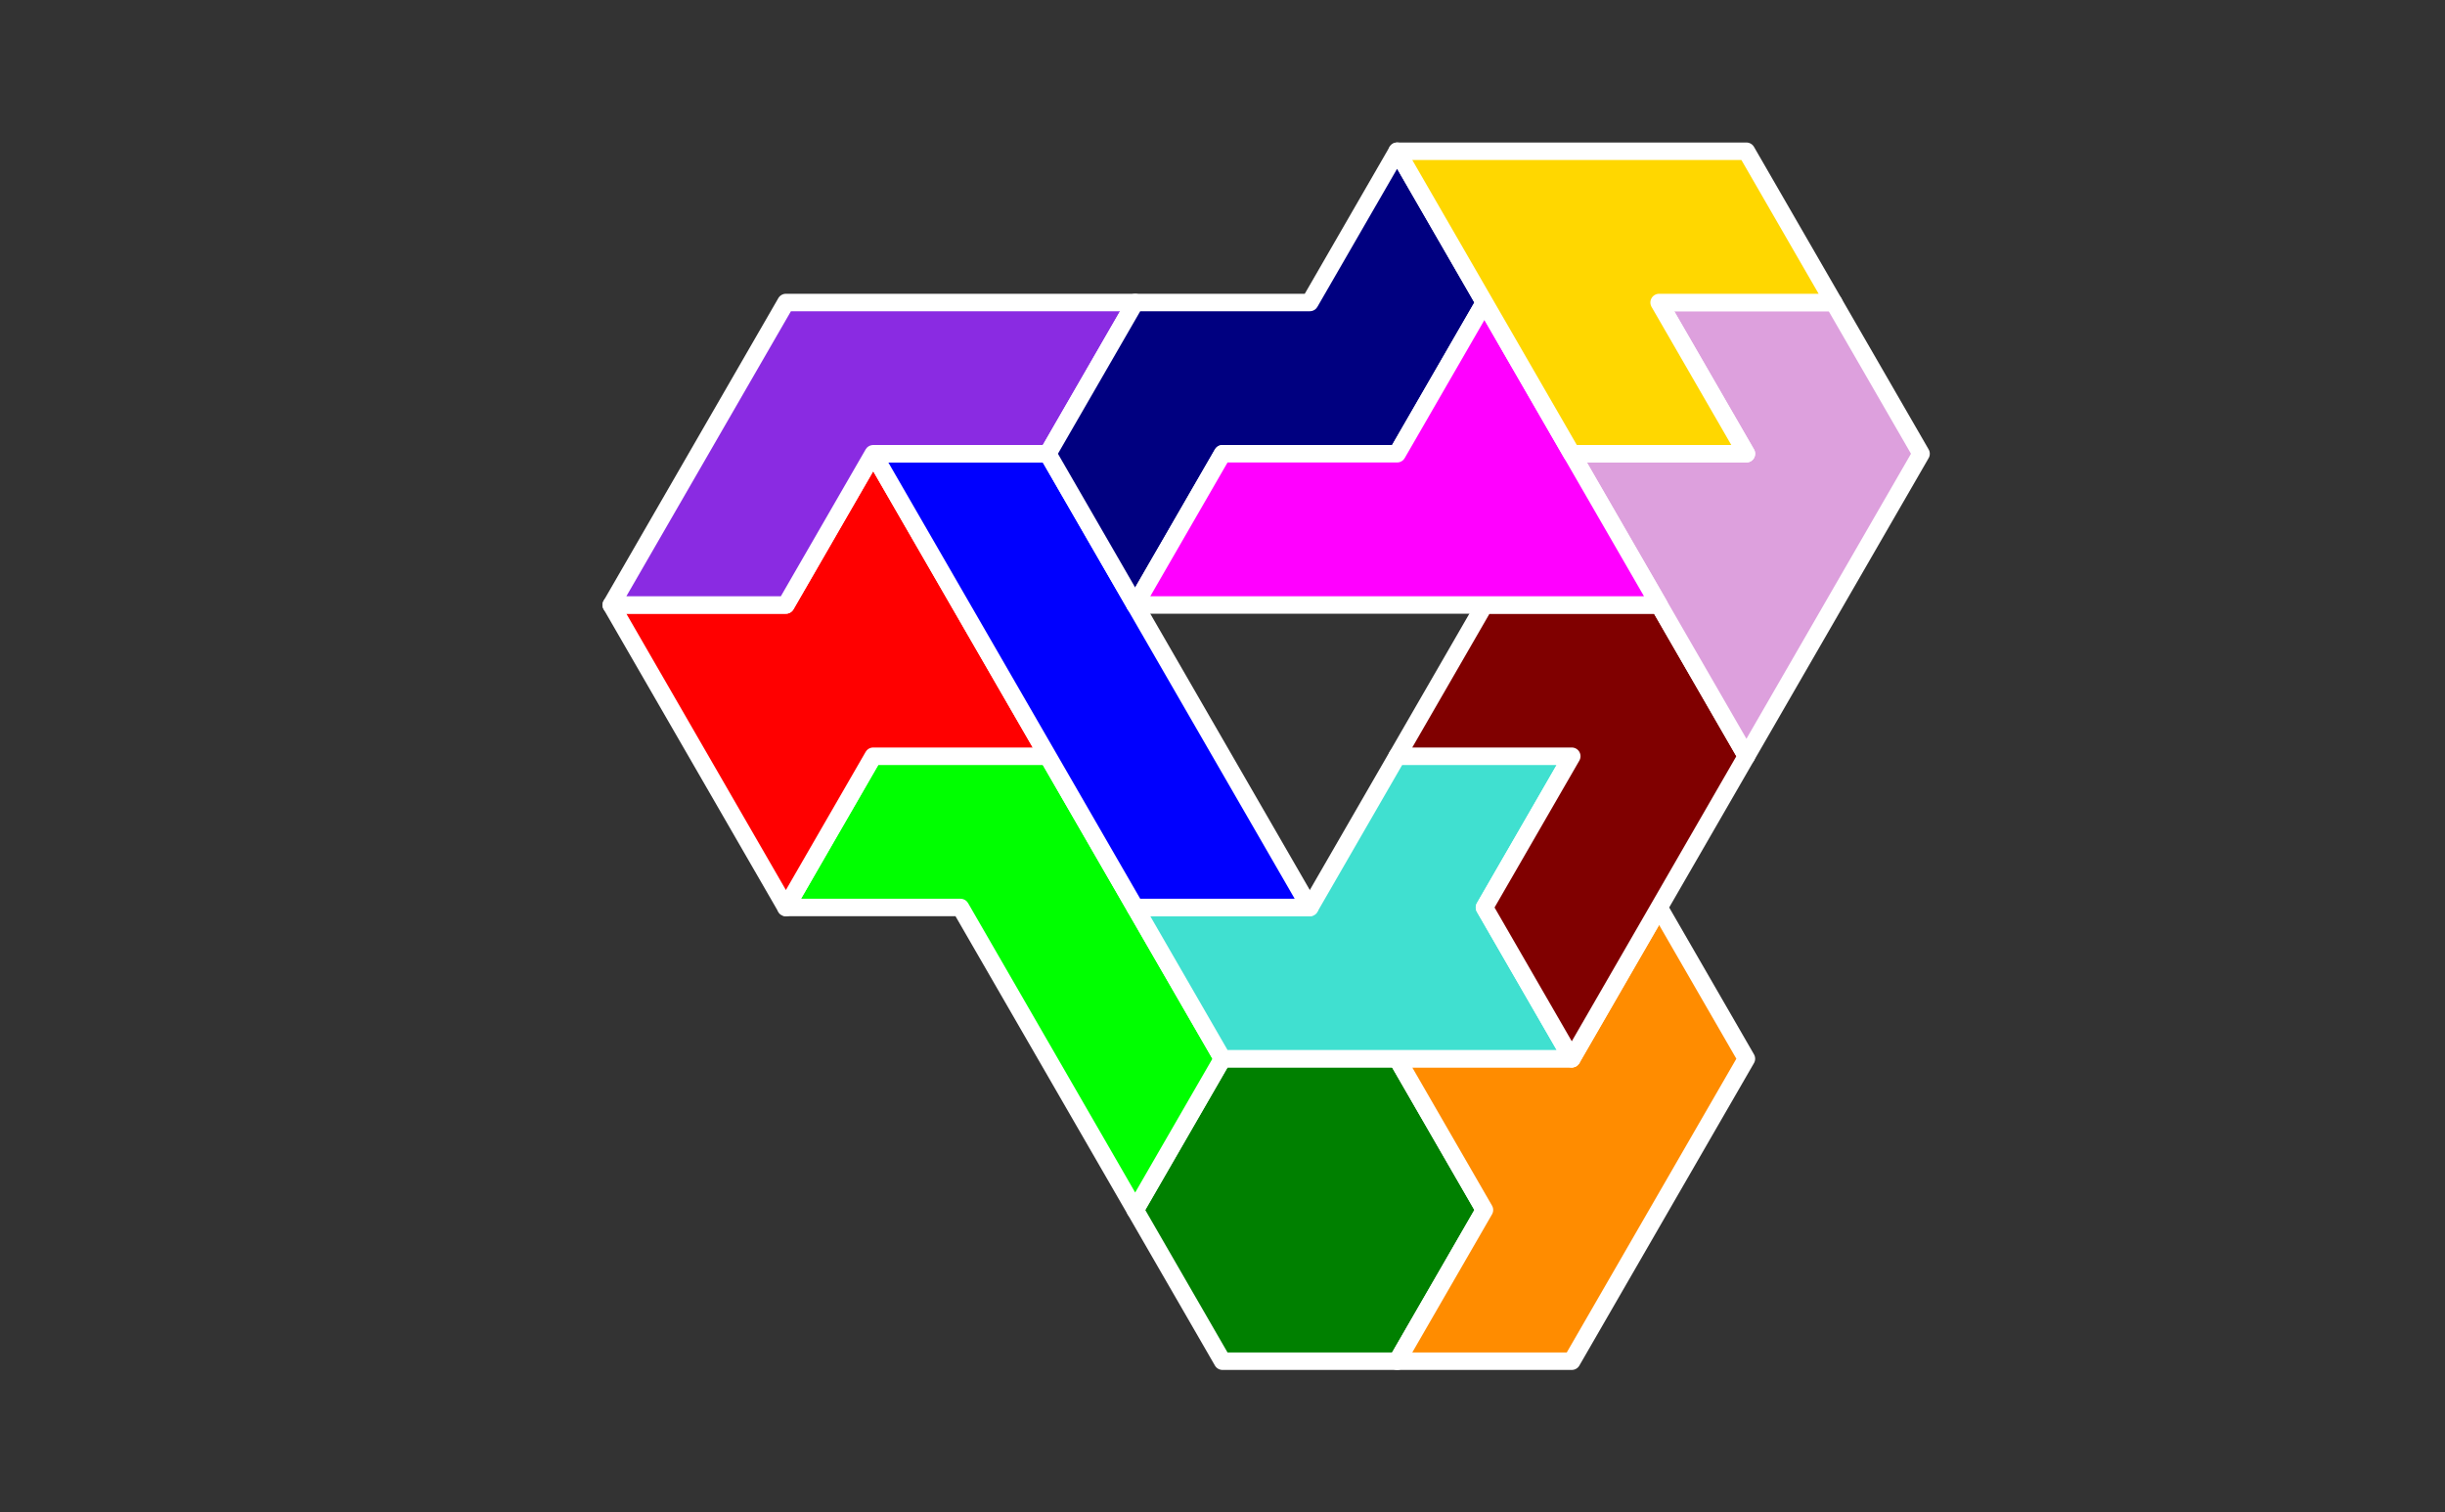 <?xml version="1.0" standalone="no"?>
<!-- Created by Polyform Puzzler (http://puzzler.sourceforge.net/) -->
<svg width="140.000" height="86.603"
     viewBox="0 0 140.000 86.603"
     xmlns="http://www.w3.org/2000/svg"
     xmlns:xlink="http://www.w3.org/1999/xlink">
<rect x="0" y="0" width="140.000" height="86.603" fill="#333333" stroke="none"/>
<g>
<polygon fill="green" stroke="white"
         stroke-width="1" stroke-linejoin="round"
         points="65.000,69.282 70.000,77.942 80.000,77.942 85.000,69.282 80.000,60.622 70.000,60.622">
<desc>O6</desc>
</polygon>
<polygon fill="darkorange" stroke="white"
         stroke-width="1" stroke-linejoin="round"
         points="80.000,77.942 90.000,77.942 100.000,60.622 95.000,51.962 90.000,60.622 80.000,60.622 85.000,69.282">
<desc>E6</desc>
</polygon>
<polygon fill="lime" stroke="white"
         stroke-width="1" stroke-linejoin="round"
         points="60.000,60.622 65.000,69.282 70.000,60.622 60.000,43.301 50.000,43.301 45.000,51.962 55.000,51.962">
<desc>J6</desc>
</polygon>
<polygon fill="turquoise" stroke="white"
         stroke-width="1" stroke-linejoin="round"
         points="65.000,51.962 70.000,60.622 90.000,60.622 85.000,51.962 90.000,43.301 80.000,43.301 75.000,51.962">
<desc>H6</desc>
</polygon>
<polygon fill="maroon" stroke="white"
         stroke-width="1" stroke-linejoin="round"
         points="85.000,51.962 90.000,60.622 100.000,43.301 95.000,34.641 85.000,34.641 80.000,43.301 90.000,43.301">
<desc>G6</desc>
</polygon>
<polygon fill="red" stroke="white"
         stroke-width="1" stroke-linejoin="round"
         points="40.000,43.301 45.000,51.962 50.000,43.301 60.000,43.301 50.000,25.981 45.000,34.641 35.000,34.641">
<desc>X6</desc>
</polygon>
<polygon fill="blue" stroke="white"
         stroke-width="1" stroke-linejoin="round"
         points="60.000,43.301 65.000,51.962 75.000,51.962 60.000,25.981 50.000,25.981">
<desc>I6</desc>
</polygon>
<polygon fill="plum" stroke="white"
         stroke-width="1" stroke-linejoin="round"
         points="95.000,34.641 100.000,43.301 110.000,25.981 105.000,17.321 95.000,17.321 100.000,25.981 90.000,25.981">
<desc>F6</desc>
</polygon>
<polygon fill="blueviolet" stroke="white"
         stroke-width="1" stroke-linejoin="round"
         points="35.000,34.641 45.000,34.641 50.000,25.981 60.000,25.981 65.000,17.321 45.000,17.321">
<desc>C6</desc>
</polygon>
<polygon fill="navy" stroke="white"
         stroke-width="1" stroke-linejoin="round"
         points="60.000,25.981 65.000,34.641 70.000,25.981 80.000,25.981 85.000,17.321 80.000,8.660 75.000,17.321 65.000,17.321">
<desc>S6</desc>
</polygon>
<polygon fill="magenta" stroke="white"
         stroke-width="1" stroke-linejoin="round"
         points="65.000,34.641 95.000,34.641 85.000,17.321 80.000,25.981 70.000,25.981">
<desc>P6</desc>
</polygon>
<polygon fill="gold" stroke="white"
         stroke-width="1" stroke-linejoin="round"
         points="85.000,17.321 90.000,25.981 100.000,25.981 95.000,17.321 105.000,17.321 100.000,8.660 80.000,8.660">
<desc>V6</desc>
</polygon>
</g>
</svg>
